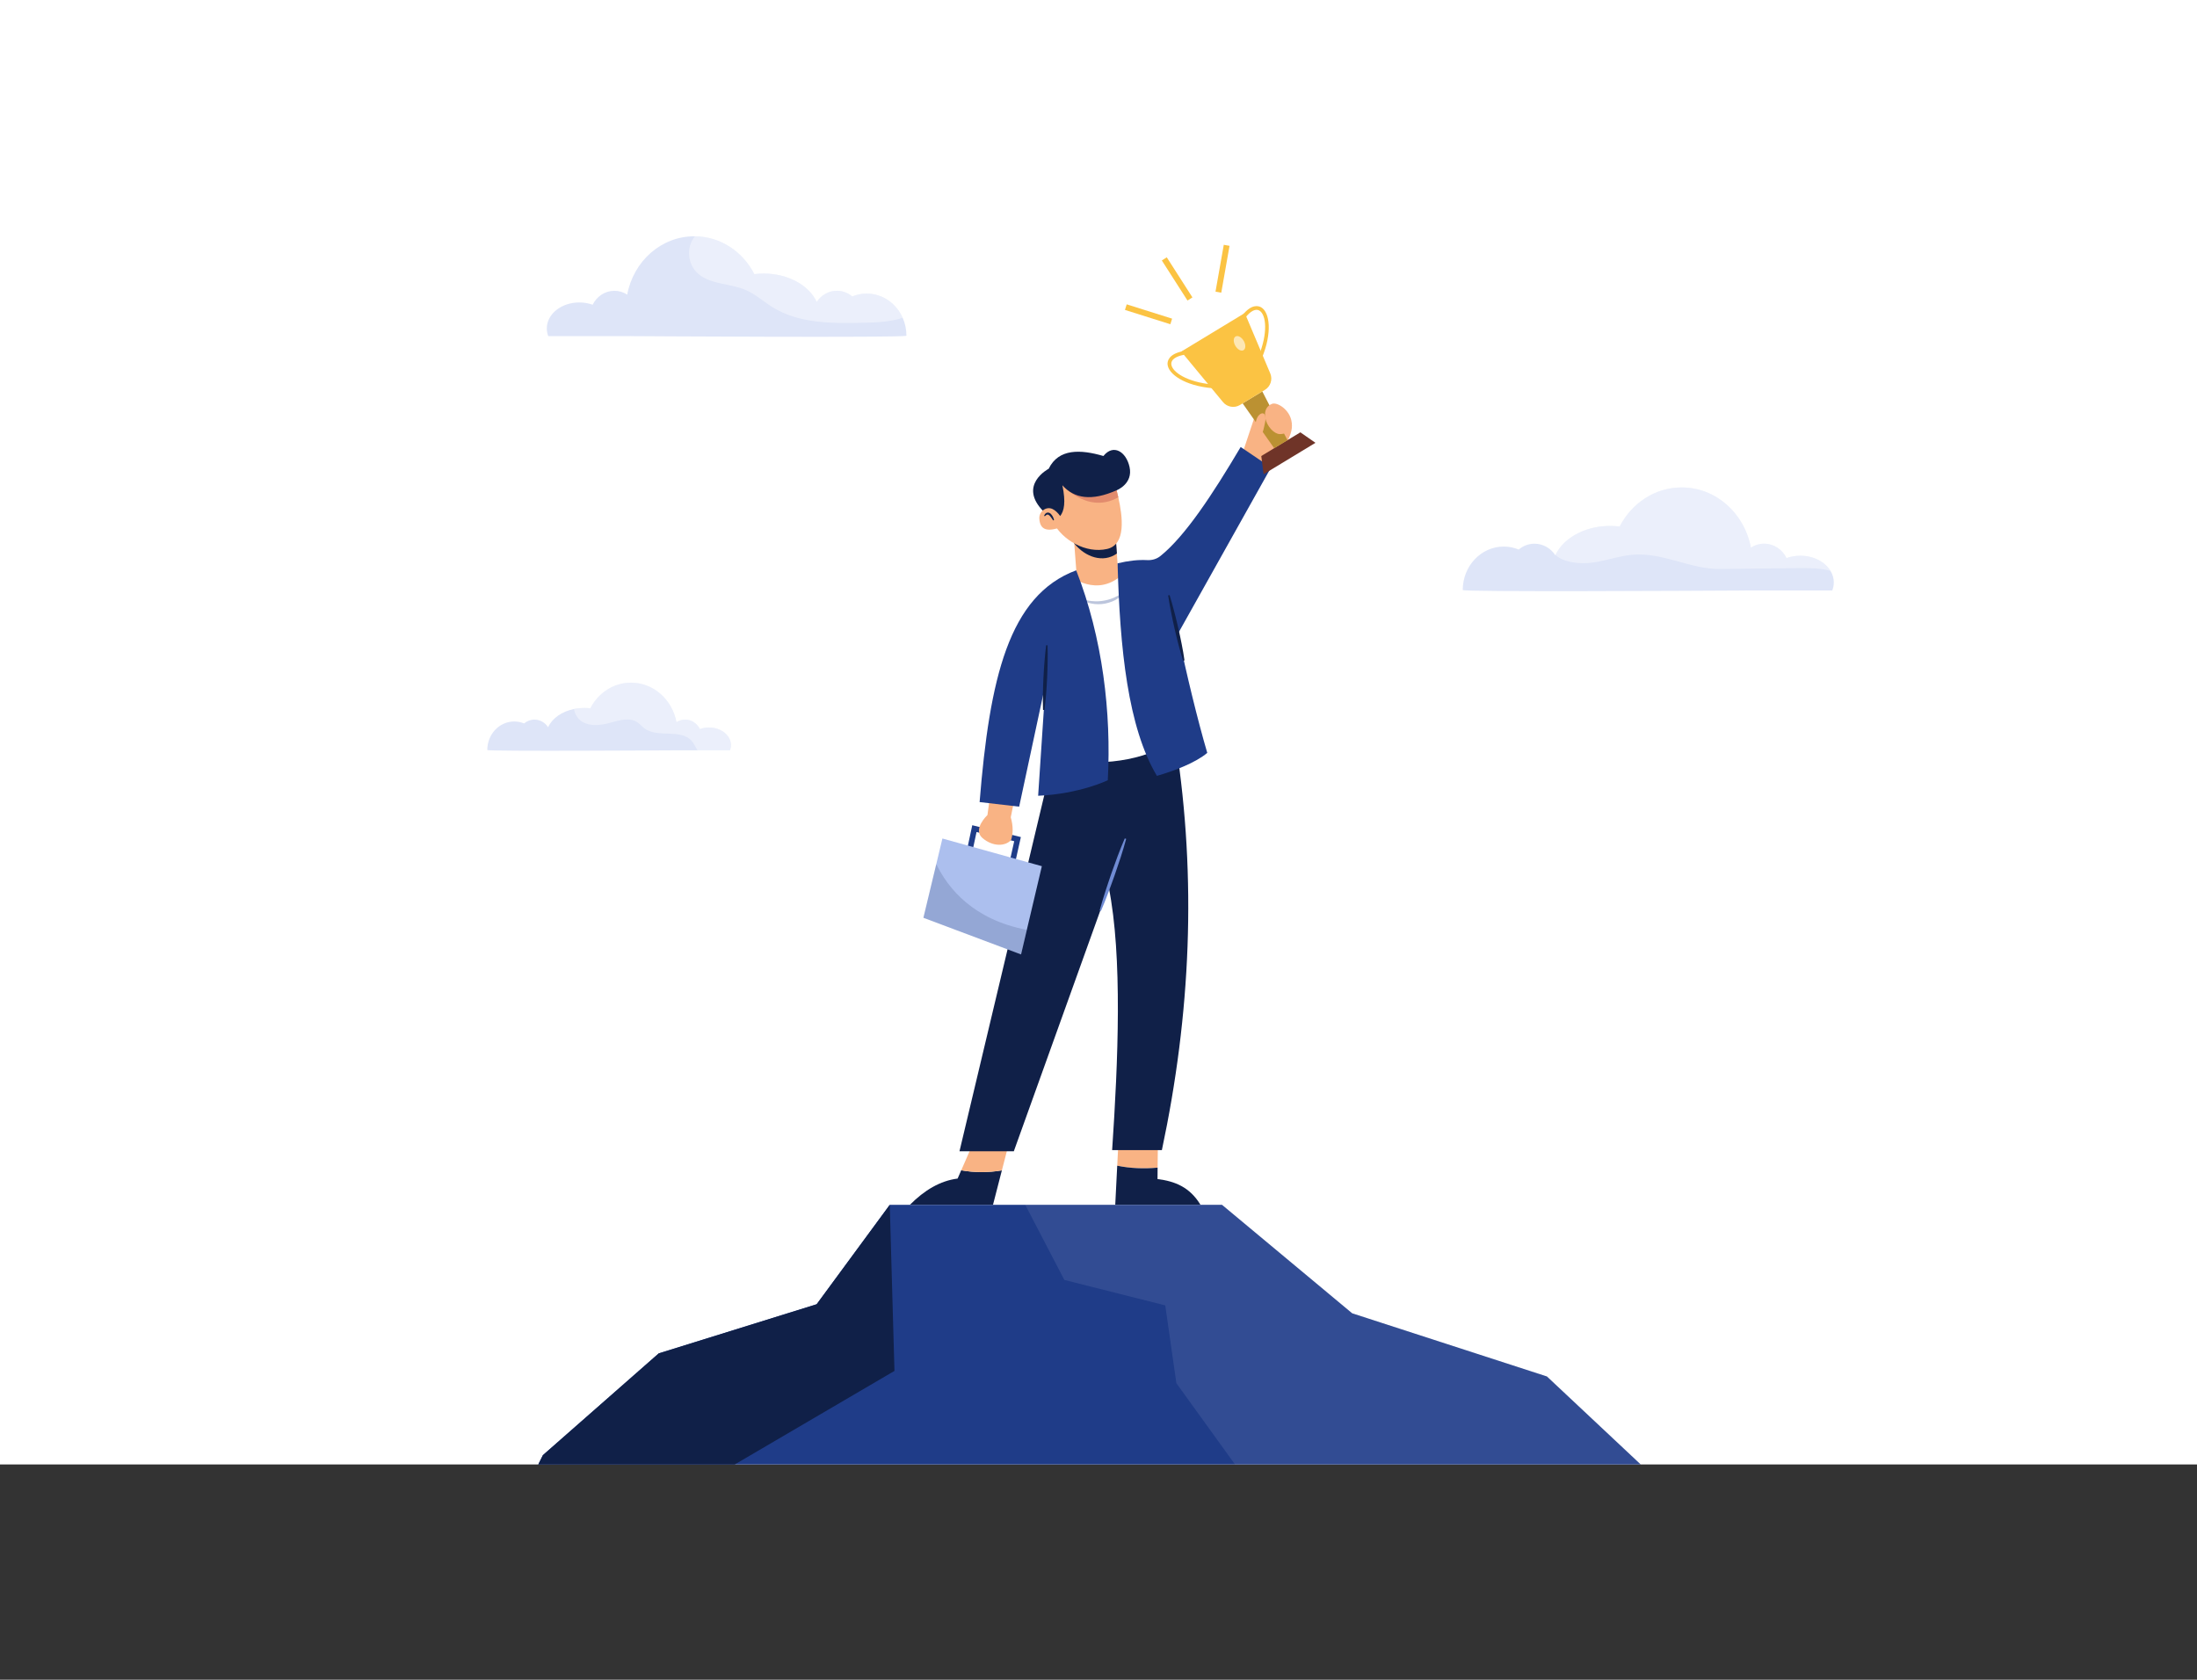 <?xml version="1.0" encoding="UTF-8"?>
<svg id="Layer_1" data-name="Layer 1" xmlns="http://www.w3.org/2000/svg" xmlns:xlink="http://www.w3.org/1999/xlink" viewBox="0 0 972.49 743.63">
  <rect x="0" y="0" width="972.49" height="743.63" fill="#333333" stroke="none"/>
  <defs>
    <style>
      .cls-1, .cls-2, .cls-3 {
        fill: #fff;
      }

      .cls-4 {
        fill: #6f3428;
      }

      .cls-2 {
        opacity: .4;
      }

      .cls-5, .cls-6 {
        fill: #dee5f8;
      }

      .cls-7 {
        fill: #1f3c88;
      }

      .cls-8 {
        fill: #acbfee;
      }

      .cls-9 {
        opacity: .15;
      }

      .cls-9, .cls-10 {
        fill: #102048;
      }

      .cls-11 {
        opacity: .3;
      }

      .cls-12 {
        fill: #708cd5;
      }

      .cls-13 {
        fill: #e28b6d;
      }

      .cls-14 {
        clip-path: url(#clippath);
      }

      .cls-3 {
        opacity: .6;
      }

      .cls-15 {
        fill: #fbc343;
      }

      .cls-16 {
        fill: #bb9132;
      }

      .cls-6 {
        opacity: .1;
      }

      .cls-17 {
        fill: #f9b384;
      }
    </style>
    <clipPath id="clippath">
      <rect class="cls-1" width="972.49" height="648.33"/>
    </clipPath>
  </defs>
  <rect class="cls-1" width="972.49" height="648.33"/>
  <g class="cls-14">
    <g>
      <g>
        <path class="cls-5" d="m811.71,257.9c0,1.22-.23,2.4-.66,3.51h-37.69s-.04-.05-.06-.08c0,.03-.01.05-.03.08,0,0-1.01,0-2.84.03-18.66.1-122.96.69-122.96-.23,0-10.63,8.13-19.24,18.15-19.24,2.35,0,4.59.47,6.64,1.32,1.91-1.63,4.34-2.59,6.98-2.59,3.81,0,7.2,2.02,9.22,5.12.03-.05.05-.12.08-.17,1.94-4.14,5.73-7.62,10.63-9.91,3.93-1.84,8.56-2.9,13.54-2.9,1.44,0,2.85.09,4.23.26,5.28-10.3,15.59-17.3,27.44-17.3,15.16,0,27.81,11.46,30.63,26.66,1.7-1.12,3.71-1.76,5.86-1.76,4.32,0,8.07,2.58,9.92,6.38,1.87-.67,3.93-1.05,6.11-1.05,5.86,0,10.92,2.72,13.33,6.66.96,1.57,1.5,3.35,1.5,5.21Z"/>
        <path class="cls-2" d="m810.2,252.69c-4.81-1.28-9.96-1.24-14.99-1.18-11.23.13-22.45.26-33.67.39-13.45.16-25.43-7.53-39.17-6.29-6.59.61-13.29,3.29-19.62,3.67-5.02.3-11.13-.6-14.22-3.63,1.94-4.14,5.73-7.62,10.63-9.91,3.93-1.84,8.56-2.9,13.54-2.9,1.44,0,2.85.09,4.23.26,5.28-10.3,15.59-17.3,27.44-17.3,15.16,0,27.81,11.46,30.63,26.66,1.7-1.12,3.71-1.76,5.86-1.76,4.32,0,8.07,2.58,9.92,6.38,1.87-.67,3.93-1.05,6.11-1.05,5.86,0,10.92,2.72,13.33,6.66Z"/>
      </g>
      <g>
        <path class="cls-5" d="m323.54,329.87c0,.8-.16,1.58-.44,2.31h-24.74s-.04-.03-.05-.05c0,.03-.01.04-.01.05,0,0-82.6.53-82.6-.14,0-6.98,5.33-12.63,11.92-12.63,1.54,0,3.01.31,4.36.87,1.26-1.06,2.85-1.7,4.58-1.7,2.5,0,4.72,1.32,6.06,3.36,1.79-3.94,6.11-6.99,11.5-8.07,1.4-.3,2.89-.45,4.42-.45.95,0,1.87.05,2.77.17,3.46-6.76,10.23-11.36,18.01-11.36,9.96,0,18.26,7.53,20.11,17.5,1.12-.74,2.44-1.15,3.85-1.15,2.83,0,5.29,1.7,6.51,4.19,1.22-.44,2.58-.7,4.02-.7,5.37,0,9.74,3.5,9.74,7.81Z"/>
        <path class="cls-2" d="m323.54,329.87c0,.8-.16,1.58-.44,2.31h-14.34c-.88-1.37-1.5-2.93-2.58-4.16-4.9-5.6-15.11-1.12-21.02-5.63-1.08-.82-1.94-1.89-3.06-2.65-3.44-2.28-8-.86-11.98.23-4.07,1.12-8.66,1.72-12.32-.39-1.93-1.12-3.45-3.42-3.7-5.72,1.4-.3,2.89-.45,4.42-.45.95,0,1.87.05,2.77.17,3.46-6.76,10.23-11.36,18.01-11.36,9.96,0,18.26,7.53,20.11,17.5,1.12-.74,2.44-1.15,3.85-1.15,2.83,0,5.29,1.7,6.51,4.19,1.22-.44,2.58-.7,4.02-.7,5.37,0,9.74,3.5,9.74,7.81Z"/>
      </g>
      <g>
        <path class="cls-5" d="m401.24,148.62c0,.99-121.94.19-121.94.19-.01-.03-.01-.04-.01-.06-.03.03-.05.04-.08.06h-36.53c-.41-1.08-.64-2.22-.64-3.4,0-6.37,6.43-11.51,14.37-11.51,2.11,0,4.12.36,5.93,1.01,1.8-3.67,5.43-6.17,9.62-6.17,2.07,0,4.02.62,5.67,1.7,2.74-14.73,15-25.83,29.69-25.83.1,0,.21,0,.31.01,11.36.1,21.21,6.86,26.28,16.75,1.32-.17,2.7-.26,4.1-.26,10.89,0,20.16,5.25,23.5,12.58,1.97-3,5.24-4.95,8.93-4.95,2.55,0,4.91.93,6.77,2.52,1.98-.83,4.16-1.28,6.43-1.28,7.04,0,13.11,4.38,15.92,10.71,1.08,2.4,1.67,5.1,1.67,7.94Z"/>
        <path class="cls-2" d="m399.56,140.69c-5.48,1.84-11.66,2.07-17.53,2.2-13.71.3-28.28.38-39.94-6.82-4.05-2.49-7.61-5.8-11.97-7.68-7.29-3.15-16.65-2.31-22.02-8.14-3.48-3.77-4.1-9.89-1.44-14.29.29-.47.6-.92.96-1.34,11.36.1,21.21,6.86,26.28,16.75,1.32-.17,2.7-.26,4.1-.26,10.89,0,20.16,5.25,23.5,12.58,1.97-3,5.24-4.95,8.93-4.95,2.55,0,4.91.93,6.77,2.52,1.98-.83,4.16-1.28,6.43-1.28,7.04,0,13.11,4.38,15.92,10.71Z"/>
      </g>
    </g>
    <g>
      <g>
        <polygon class="cls-7" points="791.93 740.52 302.69 743.05 190.61 743.63 240.32 644.21 291.59 599.16 361.49 577.41 393.85 533.4 540.92 533.4 598.54 581.42 684.74 609.38 735.1 656.64 736.3 658.41 790.4 738.29 791.93 740.52"/>
        <polygon class="cls-6" points="790.4 738.29 752.97 734.31 664.93 676.32 554.9 659.74 520.72 612.36 515.8 577.92 471.12 566.64 453.83 533.4 540.92 533.4 598.54 581.42 684.74 609.38 735.1 656.64 736.3 658.41 790.4 738.29"/>
        <polygon class="cls-10" points="395.93 606.92 323.43 649.39 302.69 743.05 190.61 743.63 240.32 644.21 291.59 599.16 361.49 577.41 393.85 533.4 395.93 606.92"/>
      </g>
      <g>
        <g>
          <path class="cls-17" d="m512.41,516.93l.14-12.09-17.51,1.24-.5,9.99c5.58,1.16,11.93,1.45,17.88.86Z"/>
          <path class="cls-10" d="m531.36,533.33c-4.75-7.78-11.24-10.37-18.99-11.35l.04-5.05c-5.95.59-12.3.3-17.88-.86l-.87,17.26h37.71Z"/>
        </g>
        <g>
          <path class="cls-10" d="m425.48,518.11l-1.6,3.66c-7.75.98-14.69,5.16-21.06,11.56h36.74l3.91-15.18c-6.27,1.07-12.26.99-18-.04Z"/>
          <path class="cls-17" d="m443.48,518.15l3.11-12.07-15.48-.83-5.62,12.85c5.74,1.03,11.72,1.11,18,.04Z"/>
        </g>
        <path class="cls-10" d="m520.49,329.17c9.22,60,6.61,119.73-6.19,180h-22.02c2.63-39.12,4.64-85.63-1.51-116.42l-42.01,116.94h-24.05l39.63-166.48,13.62-26.7,31.93-3.85,10.6,16.51Z"/>
        <path class="cls-17" d="m549.8,201.19l5.92-17.75,16.02,3.74c1.21,5.94-5.99,14.96-11.34,21.72l-10.6-7.71Z"/>
        <polygon class="cls-17" points="495.79 264.55 477.34 264.77 475.51 240.61 475.29 237.72 493.82 237.55 494.48 246.72 495.79 264.55"/>
        <path class="cls-10" d="m494.38,245.06c-6.04,4.31-13.93,1.63-18.87-4.45l-.21-2.89,18.53-.17.56,7.5Z"/>
        <path class="cls-17" d="m490.07,243.03c-9.36,2.14-19.81-3.86-23.94-11.84l-.56-14.32,5.24-7.43,22.29,1.92c-.1.03-.09.34,0,.87.26,1.39,1.12,4.34,1.91,7.91,1.94,8.67,3.5,20.95-4.94,22.89Z"/>
        <path class="cls-1" d="m474.39,255.41s13.76,11.01,25.73-4.68l22.71,75.41c-13.9,9.82-31.48,13.22-52.57,10.46l4.13-81.19Z"/>
        <g class="cls-11">
          <path class="cls-7" d="m477.34,264.77c1.9.69,3.85,1.11,5.8,1.32,1.95.2,3.9.15,5.79-.23,1.89-.37,3.75-.96,5.46-1.91.9-.4,1.68-1,2.54-1.51.84-.53,1.58-1.21,2.44-1.77-.63.78-1.29,1.57-2.01,2.3-.78.65-1.52,1.4-2.42,1.91-1.7,1.2-3.71,1.91-5.76,2.34-4.11.79-8.5-.13-11.85-2.44Z"/>
        </g>
        <path class="cls-7" d="m549.18,197.89c-12.45,21.02-24.59,39.5-35.57,48.3-1.63,1.31-3.71,1.89-5.79,1.78-4.13-.21-8.39.29-13.13,1.42,1,37.73,4.57,72.67,17.41,94.1,7.73-2.23,17.11-5.81,22.29-10.18-4.22-14.34-9.22-34.89-12.94-52.84l41.15-73.49-13.42-9.08Z"/>
        <path class="cls-13" d="m495.01,220.15c-14.17,8.07-25.95-6.63-25.95-6.63l24.04-1.28c.26,1.39,1.12,4.34,1.91,7.91Z"/>
        <path class="cls-10" d="m469.3,228.44c1.74-2.25,2.53-6.02.96-13.62,5.16,5.84,12.83,7.2,24.08,2.2,0,0,7.32-2.86,5.64-10.32-1.51-6.74-7.16-10.32-11.56-4.82-9.99-2.92-19.82-3.44-24.22,5.64,0,0-14.04,7.29-2.06,19.13l7.16,1.79Z"/>
        <polygon class="cls-7" points="448.83 384.25 446.41 383.71 448.94 372.41 432.26 368.35 430.05 378.67 427.63 378.15 430.37 365.34 451.88 370.58 448.83 384.25"/>
        <path class="cls-17" d="m439.02,348.61c-.41.57-1.93,12.21-1.93,12.21,0,0-6.74,6.32-2.2,10.2,4.54,3.88,10.05,3.74,12.66.86.91-2.81.98-6.1-.14-10.06l2.61-12.93-11.01-.29Z"/>
        <polygon class="cls-8" points="461.17 383.47 454.52 411.66 451.96 422.54 408.74 406.31 414.44 382.55 417.15 371.22 461.17 383.47"/>
        <g>
          <polygon class="cls-4" points="582.28 196.04 559.33 209.95 558.3 201.89 575.6 191.4 582.28 196.04"/>
          <polygon class="cls-16" points="569.89 194.86 564.01 198.43 550.04 178.57 558.75 173.29 569.89 194.86"/>
          <path class="cls-15" d="m559.93,172.59l-11.05,6.7c-2.47,1.5-5.68.96-7.52-1.27l-18.5-22.37,28.14-17.06,11.28,26.74c1.12,2.67.12,5.75-2.35,7.26Z"/>
          <path class="cls-15" d="m558.57,158.48l-1.52-.63c4.25-10.22,3.51-18.53.39-20.36-1.62-.95-3.87.17-6.17,3.08l-1.3-1.02c4.07-5.15,7.16-4.15,8.3-3.48,3.8,2.23,4.95,11.23.3,22.42Z"/>
          <path class="cls-15" d="m536.55,171.85c-12.08-1.05-19.52-6.24-19.74-10.64-.07-1.32.48-4.53,6.93-5.75l.31,1.62c-3.64.69-5.68,2.16-5.59,4.04.18,3.61,7.2,8.11,18.23,9.08l-.14,1.64Z"/>
          <path class="cls-3" d="m546.81,153.08c-.97-1.68-.92-3.52.11-4.12,1.03-.59,2.65.28,3.62,1.96.97,1.68.92,3.52-.11,4.12-1.03.59-2.65-.28-3.62-1.96Z"/>
        </g>
        <path class="cls-17" d="m571.73,186.76c.4,2.86-1.41,5.42-5.22,5.42-2.38,0-5.72-3.27-6.43-7.15-.58-3.2.65-5.3,2.91-6.23,2.32-.96,7.98,2.57,8.74,7.97Z"/>
        <g>
          <rect class="cls-15" x="507.08" y="128.59" width="2.59" height="21.07" transform="translate(222.91 582.2) rotate(-72.51)"/>
          <rect class="cls-15" x="530.65" y="117.71" width="21.07" height="2.59" transform="translate(329.88 631.24) rotate(-79.99)"/>
          <rect class="cls-15" x="519.74" y="112.9" width="2.59" height="21.07" transform="translate(15.66 300.39) rotate(-32.62)"/>
        </g>
        <path class="cls-7" d="m462.83,302.48l-3.3,49.82c18.44-.83,30.83-6.88,30.83-6.88,1.6-29.73-2.22-63-13.99-92.93-29.89,11.11-38.32,47.91-42.75,102.6l17.51,2.03,11.71-54.64Z"/>
        <path class="cls-17" d="m469.57,233.39c-5.62,2.01-9.22,1.55-9.52-3.82-.17-3.08,3.01-5.54,5.81-4.24,1.21.56,2.35,1.64,3.43,3.11l.28,4.95Z"/>
        <path class="cls-9" d="m454.52,411.66l-2.56,10.88-43.22-16.23,5.7-23.76c5.32,11,16.56,24.64,40.08,29.11Z"/>
        <path class="cls-10" d="m517.71,263.46c.74,2.36,1.39,4.75,2.02,7.14.64,2.39,1.21,4.79,1.77,7.2.55,2.41,1.08,4.82,1.55,7.25.47,2.43.93,4.86,1.26,7.31l-.63.14c-.76-2.36-1.41-4.75-2.04-7.14-.63-2.39-1.2-4.79-1.75-7.2-.54-2.41-1.07-4.82-1.53-7.25-.48-2.43-.93-4.86-1.29-7.31l.63-.14Z"/>
        <path class="cls-10" d="m463.7,285.7c.08,2.39.07,4.79.03,7.17-.02,2.39-.12,4.78-.22,7.16-.11,2.39-.25,4.77-.44,7.15-.2,2.38-.41,4.76-.74,7.14l-.64-.03c-.1-2.4-.08-4.79-.05-7.18.03-2.39.13-4.78.24-7.16.13-2.38.26-4.77.47-7.15.19-2.38.41-4.76.72-7.14l.64.03Z"/>
        <path class="cls-12" d="m486.74,403.11c.74-2.73,1.58-5.42,2.43-8.11.84-2.69,1.79-5.35,2.67-8.02.94-2.66,1.89-5.31,2.88-7.95,1.01-2.63,2.03-5.26,3.16-7.85l.61.21c-.72,2.73-1.56,5.42-2.41,8.11-.87,2.68-1.77,5.35-2.7,8.01-.97,2.65-1.88,5.31-2.9,7.94-1,2.64-2.02,5.26-3.14,7.86l-.61-.21Z"/>
        <path class="cls-10" d="m466.2,230.41c-.29-.4-.56-.82-.84-1.21-.29-.38-.56-.76-.89-1.03-.32-.29-.61-.42-.92-.34-.34.04-.68.41-1.06.71l-.32-.2c.21-.48.46-1.02,1.1-1.31.67-.3,1.43.04,1.83.42.82.82,1.26,1.78,1.46,2.82l-.35.13Z"/>
        <path class="cls-17" d="m559.85,187.61c.6-2.28.29-4.33-.69-4.59-.98-.26-2.5.8-3.1,3.08-.6,2.28-1.29,5.56.26,6.29,2.75,1.3,2.93-2.5,3.53-4.78Z"/>
      </g>
    </g>
  </g>
</svg>